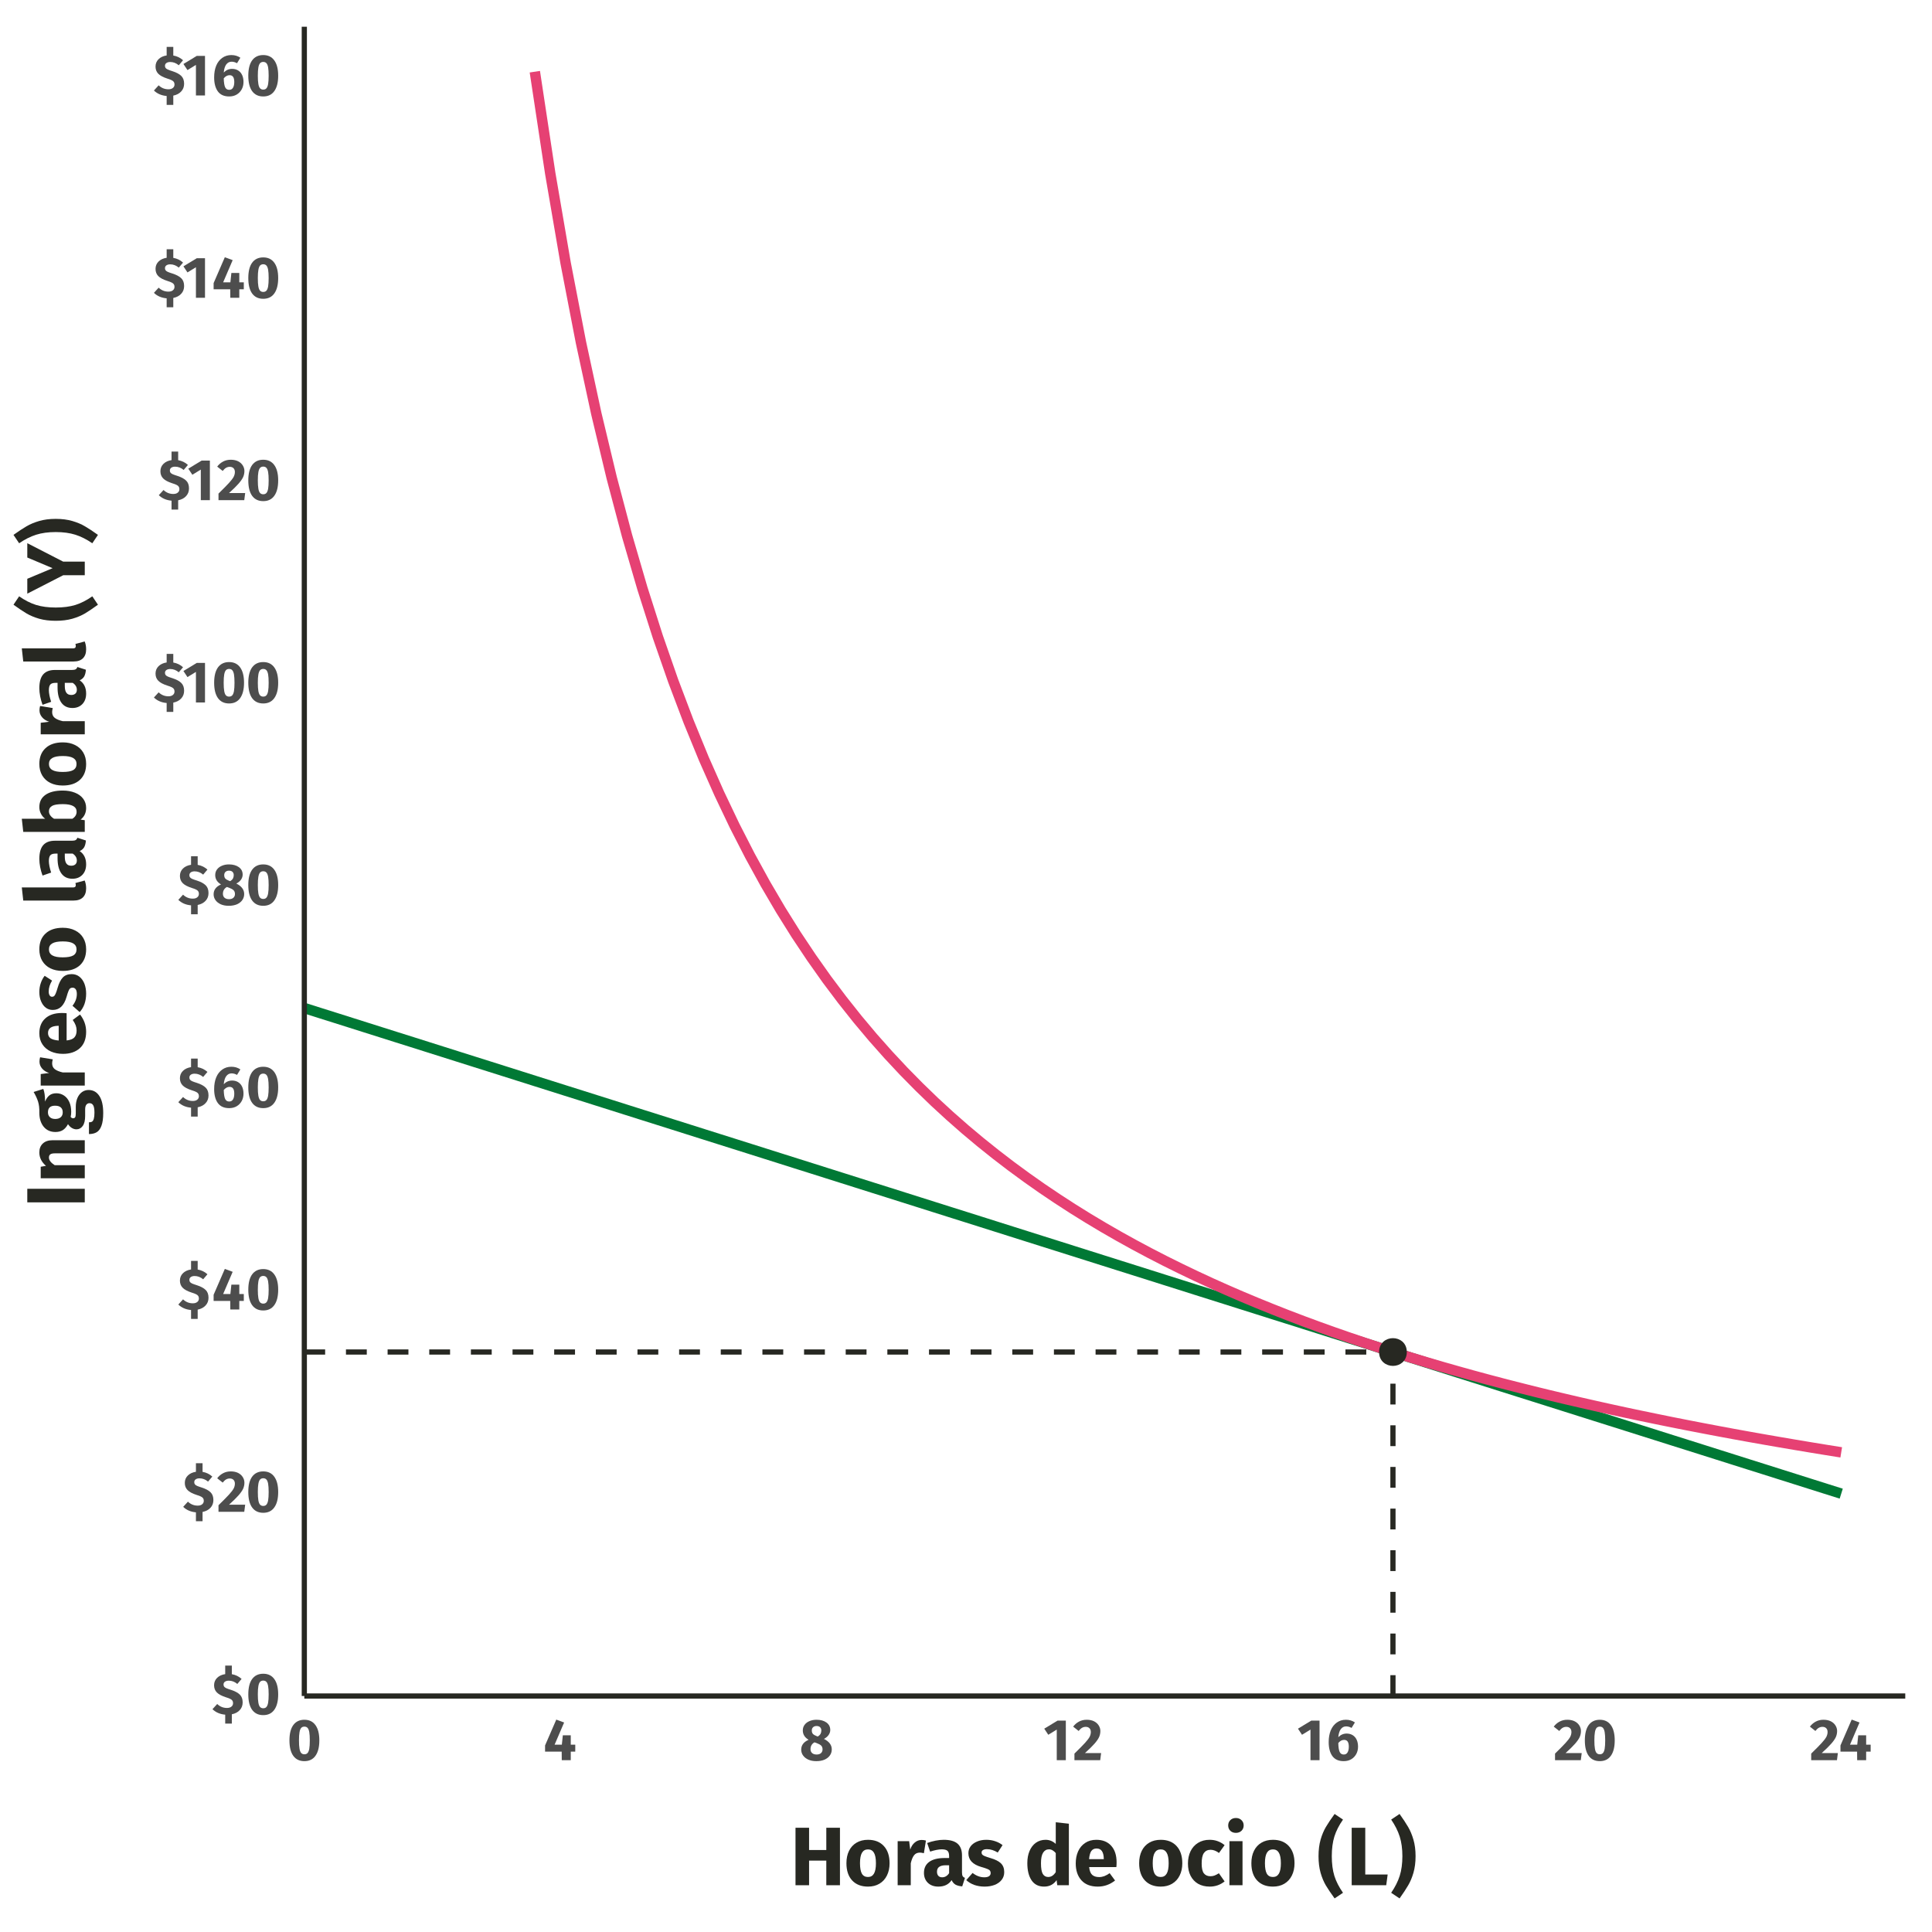 <?xml version="1.0" encoding="UTF-8"?>
<svg xmlns="http://www.w3.org/2000/svg" xmlns:xlink="http://www.w3.org/1999/xlink" width="396" height="396" viewBox="0 0 396 396">
<defs>
<g>
<g id="glyph-0-0">
<path d="M 6.516 4.203 L 1.469 4.203 L 1.469 -12.594 L 6.516 -12.594 Z M 2.141 -11.969 L 2.141 3.578 L 5.875 3.578 L 5.875 -11.969 Z M 3.891 -5.406 C 4.367 -5.406 4.707 -5.273 4.906 -5.016 C 5.113 -4.766 5.219 -4.438 5.219 -4.031 C 5.219 -3.602 5.129 -3.273 4.953 -3.047 C 4.773 -2.816 4.484 -2.672 4.078 -2.609 L 4.078 -2.078 C 4.078 -1.984 4.047 -1.91 3.984 -1.859 C 3.93 -1.805 3.863 -1.781 3.781 -1.781 C 3.695 -1.781 3.625 -1.805 3.562 -1.859 C 3.508 -1.91 3.484 -1.984 3.484 -2.078 L 3.484 -3.078 C 3.898 -3.109 4.188 -3.188 4.344 -3.312 C 4.5 -3.445 4.578 -3.68 4.578 -4.016 C 4.578 -4.273 4.523 -4.477 4.422 -4.625 C 4.316 -4.77 4.125 -4.844 3.844 -4.844 C 3.602 -4.844 3.395 -4.797 3.219 -4.703 C 3.156 -4.68 3.102 -4.672 3.062 -4.672 C 2.969 -4.672 2.895 -4.695 2.844 -4.75 C 2.789 -4.801 2.766 -4.863 2.766 -4.938 C 2.766 -5.094 2.883 -5.207 3.125 -5.281 C 3.363 -5.363 3.617 -5.406 3.891 -5.406 Z M 3.781 -1.438 C 3.895 -1.438 3.992 -1.395 4.078 -1.312 C 4.16 -1.238 4.203 -1.141 4.203 -1.016 C 4.203 -0.891 4.16 -0.785 4.078 -0.703 C 3.992 -0.617 3.895 -0.578 3.781 -0.578 C 3.656 -0.578 3.551 -0.617 3.469 -0.703 C 3.395 -0.785 3.359 -0.891 3.359 -1.016 C 3.359 -1.141 3.395 -1.238 3.469 -1.312 C 3.551 -1.395 3.656 -1.438 3.781 -1.438 Z M 3.781 -1.438 "/>
</g>
<g id="glyph-0-1">
<path d="M 6.297 -2.406 C 6.297 -1.781 6.098 -1.254 5.703 -0.828 C 5.316 -0.398 4.773 -0.113 4.078 0.031 L 4.078 1.938 L 2.719 1.938 L 2.719 0.109 C 1.656 0.016 0.785 -0.359 0.109 -1.016 L 1.078 -2.078 C 1.648 -1.535 2.316 -1.266 3.078 -1.266 C 3.461 -1.266 3.766 -1.352 3.984 -1.531 C 4.211 -1.707 4.328 -1.945 4.328 -2.25 C 4.328 -2.457 4.285 -2.625 4.203 -2.75 C 4.129 -2.883 3.988 -3.004 3.781 -3.109 C 3.57 -3.223 3.27 -3.336 2.875 -3.453 C 2 -3.734 1.375 -4.066 1 -4.453 C 0.625 -4.836 0.438 -5.328 0.438 -5.922 C 0.438 -6.523 0.645 -7.031 1.062 -7.438 C 1.477 -7.844 2.031 -8.098 2.719 -8.203 L 2.719 -9.953 L 4.078 -9.953 L 4.078 -8.188 C 4.859 -8.051 5.523 -7.727 6.078 -7.219 L 5.203 -6.188 C 4.672 -6.633 4.086 -6.859 3.453 -6.859 C 3.117 -6.859 2.852 -6.785 2.656 -6.641 C 2.469 -6.504 2.375 -6.316 2.375 -6.078 C 2.375 -5.898 2.414 -5.754 2.5 -5.641 C 2.582 -5.523 2.734 -5.414 2.953 -5.312 C 3.172 -5.219 3.492 -5.102 3.922 -4.969 C 4.734 -4.707 5.332 -4.383 5.719 -4 C 6.102 -3.625 6.297 -3.094 6.297 -2.406 Z M 6.297 -2.406 "/>
</g>
<g id="glyph-0-2">
<path d="M 3.516 -8.281 C 4.504 -8.281 5.258 -7.914 5.781 -7.188 C 6.312 -6.457 6.578 -5.41 6.578 -4.047 C 6.578 -2.68 6.312 -1.629 5.781 -0.891 C 5.258 -0.16 4.504 0.203 3.516 0.203 C 2.523 0.203 1.766 -0.16 1.234 -0.891 C 0.711 -1.629 0.453 -2.68 0.453 -4.047 C 0.453 -5.41 0.711 -6.457 1.234 -7.188 C 1.766 -7.914 2.523 -8.281 3.516 -8.281 Z M 3.516 -6.875 C 3.242 -6.875 3.023 -6.785 2.859 -6.609 C 2.703 -6.43 2.586 -6.141 2.516 -5.734 C 2.441 -5.328 2.406 -4.766 2.406 -4.047 C 2.406 -3.328 2.441 -2.758 2.516 -2.344 C 2.586 -1.938 2.703 -1.645 2.859 -1.469 C 3.023 -1.289 3.242 -1.203 3.516 -1.203 C 3.785 -1.203 4 -1.285 4.156 -1.453 C 4.32 -1.629 4.441 -1.922 4.516 -2.328 C 4.586 -2.742 4.625 -3.316 4.625 -4.047 C 4.625 -4.773 4.586 -5.344 4.516 -5.75 C 4.441 -6.164 4.32 -6.457 4.156 -6.625 C 4 -6.789 3.785 -6.875 3.516 -6.875 Z M 3.516 -6.875 "/>
</g>
<g id="glyph-0-3">
<path d="M 2.859 -8.281 C 3.441 -8.281 3.941 -8.176 4.359 -7.969 C 4.773 -7.758 5.094 -7.477 5.312 -7.125 C 5.539 -6.77 5.656 -6.383 5.656 -5.969 C 5.656 -5.531 5.566 -5.113 5.391 -4.719 C 5.211 -4.332 4.898 -3.883 4.453 -3.375 C 4.004 -2.863 3.352 -2.223 2.5 -1.453 L 5.812 -1.453 L 5.625 0 L 0.344 0 L 0.344 -1.344 C 1.332 -2.312 2.051 -3.039 2.5 -3.531 C 2.945 -4.02 3.258 -4.426 3.438 -4.75 C 3.613 -5.082 3.703 -5.422 3.703 -5.766 C 3.703 -6.098 3.609 -6.359 3.422 -6.547 C 3.234 -6.734 2.977 -6.828 2.656 -6.828 C 2.375 -6.828 2.117 -6.758 1.891 -6.625 C 1.672 -6.5 1.441 -6.285 1.203 -5.984 L 0.078 -6.875 C 0.41 -7.312 0.812 -7.656 1.281 -7.906 C 1.75 -8.156 2.273 -8.281 2.859 -8.281 Z M 2.859 -8.281 "/>
</g>
<g id="glyph-0-4">
<path d="M 6.531 -1.75 L 5.609 -1.75 L 5.609 0 L 3.766 0 L 3.75 -1.75 L 0.344 -1.75 L 0.344 -3.016 L 2.641 -8.312 L 4.25 -7.719 L 2.297 -3.172 L 3.781 -3.172 L 3.984 -5.094 L 5.609 -5.094 L 5.609 -3.172 L 6.531 -3.172 Z M 6.531 -1.75 "/>
</g>
<g id="glyph-0-5">
<path d="M 4.141 -5.453 C 4.586 -5.453 4.988 -5.348 5.344 -5.141 C 5.695 -4.93 5.973 -4.625 6.172 -4.219 C 6.367 -3.812 6.469 -3.328 6.469 -2.766 C 6.469 -2.211 6.348 -1.711 6.109 -1.266 C 5.867 -0.816 5.523 -0.457 5.078 -0.188 C 4.641 0.07 4.125 0.203 3.531 0.203 C 2.488 0.203 1.711 -0.145 1.203 -0.844 C 0.703 -1.539 0.453 -2.492 0.453 -3.703 C 0.453 -4.617 0.594 -5.422 0.875 -6.109 C 1.164 -6.797 1.578 -7.328 2.109 -7.703 C 2.641 -8.086 3.266 -8.281 3.984 -8.281 C 4.68 -8.281 5.297 -8.098 5.828 -7.734 L 5.141 -6.609 C 4.773 -6.816 4.406 -6.922 4.031 -6.922 C 3.57 -6.922 3.203 -6.727 2.922 -6.344 C 2.648 -5.957 2.484 -5.41 2.422 -4.703 C 2.898 -5.203 3.473 -5.453 4.141 -5.453 Z M 3.547 -1.156 C 3.891 -1.156 4.145 -1.297 4.312 -1.578 C 4.488 -1.859 4.578 -2.25 4.578 -2.75 C 4.578 -3.25 4.492 -3.609 4.328 -3.828 C 4.172 -4.047 3.93 -4.156 3.609 -4.156 C 3.18 -4.156 2.785 -3.941 2.422 -3.516 C 2.441 -2.66 2.535 -2.051 2.703 -1.688 C 2.867 -1.332 3.148 -1.156 3.547 -1.156 Z M 3.547 -1.156 "/>
</g>
<g id="glyph-0-6">
<path d="M 5 -4.359 C 5.539 -4.086 5.941 -3.773 6.203 -3.422 C 6.473 -3.066 6.609 -2.66 6.609 -2.203 C 6.609 -1.754 6.484 -1.348 6.234 -0.984 C 5.984 -0.617 5.617 -0.328 5.141 -0.109 C 4.66 0.098 4.094 0.203 3.438 0.203 C 2.812 0.203 2.266 0.098 1.797 -0.109 C 1.328 -0.328 0.969 -0.613 0.719 -0.969 C 0.469 -1.32 0.344 -1.719 0.344 -2.156 C 0.344 -3.062 0.848 -3.734 1.859 -4.172 C 1.066 -4.648 0.672 -5.289 0.672 -6.094 C 0.672 -6.531 0.789 -6.91 1.031 -7.234 C 1.27 -7.566 1.602 -7.82 2.031 -8 C 2.457 -8.188 2.941 -8.281 3.484 -8.281 C 4.316 -8.281 4.992 -8.094 5.516 -7.719 C 6.035 -7.344 6.297 -6.832 6.297 -6.188 C 6.297 -5.832 6.188 -5.492 5.969 -5.172 C 5.758 -4.859 5.438 -4.586 5 -4.359 Z M 3.5 -7 C 3.195 -7 2.957 -6.914 2.781 -6.75 C 2.602 -6.594 2.516 -6.367 2.516 -6.078 C 2.516 -5.797 2.586 -5.566 2.734 -5.391 C 2.891 -5.223 3.141 -5.07 3.484 -4.938 L 3.75 -4.844 C 4.02 -5.02 4.207 -5.207 4.312 -5.406 C 4.414 -5.602 4.469 -5.832 4.469 -6.094 C 4.469 -6.363 4.383 -6.582 4.219 -6.75 C 4.051 -6.914 3.812 -7 3.5 -7 Z M 3.5 -1.156 C 3.883 -1.156 4.18 -1.25 4.391 -1.438 C 4.609 -1.633 4.719 -1.891 4.719 -2.203 C 4.719 -2.535 4.625 -2.797 4.438 -2.984 C 4.25 -3.172 3.926 -3.348 3.469 -3.516 L 3.062 -3.656 C 2.52 -3.344 2.25 -2.875 2.25 -2.25 C 2.25 -1.914 2.359 -1.648 2.578 -1.453 C 2.805 -1.254 3.113 -1.156 3.5 -1.156 Z M 3.5 -1.156 "/>
</g>
<g id="glyph-0-7">
<path d="M 4.578 0 L 2.719 0 L 2.719 -6.266 L 0.984 -5.203 L 0.156 -6.453 L 2.891 -8.109 L 4.578 -8.109 Z M 4.578 0 "/>
</g>
<g id="glyph-1-0">
<path d="M 9.234 5.953 L 2.094 5.953 L 2.094 -17.844 L 9.234 -17.844 Z M 3.031 -16.969 L 3.031 5.062 L 8.312 5.062 L 8.312 -16.969 Z M 5.516 -7.672 C 6.191 -7.672 6.672 -7.488 6.953 -7.125 C 7.242 -6.758 7.391 -6.289 7.391 -5.719 C 7.391 -5.113 7.258 -4.645 7 -4.312 C 6.75 -3.988 6.344 -3.785 5.781 -3.703 L 5.781 -2.938 C 5.781 -2.812 5.738 -2.711 5.656 -2.641 C 5.57 -2.566 5.473 -2.531 5.359 -2.531 C 5.242 -2.531 5.145 -2.566 5.062 -2.641 C 4.977 -2.711 4.938 -2.812 4.938 -2.938 L 4.938 -4.375 C 5.531 -4.406 5.938 -4.516 6.156 -4.703 C 6.375 -4.891 6.484 -5.211 6.484 -5.672 C 6.484 -6.047 6.406 -6.332 6.25 -6.531 C 6.102 -6.738 5.832 -6.844 5.438 -6.844 C 5.113 -6.844 4.82 -6.781 4.562 -6.656 C 4.469 -6.625 4.391 -6.609 4.328 -6.609 C 4.203 -6.609 4.102 -6.645 4.031 -6.719 C 3.957 -6.789 3.922 -6.883 3.922 -7 C 3.922 -7.219 4.086 -7.383 4.422 -7.5 C 4.766 -7.613 5.129 -7.672 5.516 -7.672 Z M 5.359 -2.047 C 5.523 -2.047 5.664 -1.988 5.781 -1.875 C 5.895 -1.758 5.953 -1.613 5.953 -1.438 C 5.953 -1.258 5.895 -1.109 5.781 -0.984 C 5.664 -0.867 5.523 -0.812 5.359 -0.812 C 5.18 -0.812 5.035 -0.867 4.922 -0.984 C 4.816 -1.109 4.766 -1.258 4.766 -1.438 C 4.766 -1.613 4.816 -1.758 4.922 -1.875 C 5.035 -1.988 5.18 -2.047 5.359 -2.047 Z M 5.359 -2.047 "/>
</g>
<g id="glyph-1-1">
<path d="M 7.422 -5.047 L 3.891 -5.047 L 3.891 0 L 1.109 0 L 1.109 -11.781 L 3.891 -11.781 L 3.891 -7.219 L 7.422 -7.219 L 7.422 -11.781 L 10.219 -11.781 L 10.219 0 L 7.422 0 Z M 7.422 -5.047 "/>
</g>
<g id="glyph-1-2">
<path d="M 4.969 -9.312 C 6.344 -9.312 7.422 -8.891 8.203 -8.047 C 8.992 -7.203 9.391 -6.02 9.391 -4.5 C 9.391 -3.539 9.207 -2.703 8.844 -1.984 C 8.488 -1.266 7.977 -0.707 7.312 -0.312 C 6.656 0.082 5.875 0.281 4.969 0.281 C 3.594 0.281 2.508 -0.141 1.719 -0.984 C 0.938 -1.828 0.547 -3.004 0.547 -4.516 C 0.547 -5.484 0.723 -6.328 1.078 -7.047 C 1.43 -7.766 1.941 -8.32 2.609 -8.719 C 3.273 -9.113 4.062 -9.312 4.969 -9.312 Z M 4.969 -7.344 C 4.414 -7.344 4.004 -7.113 3.734 -6.656 C 3.461 -6.195 3.328 -5.484 3.328 -4.516 C 3.328 -3.535 3.457 -2.816 3.719 -2.359 C 3.988 -1.91 4.406 -1.688 4.969 -1.688 C 5.508 -1.688 5.914 -1.914 6.188 -2.375 C 6.457 -2.832 6.594 -3.539 6.594 -4.5 C 6.594 -5.488 6.457 -6.207 6.188 -6.656 C 5.926 -7.113 5.52 -7.344 4.969 -7.344 Z M 4.969 -7.344 "/>
</g>
<g id="glyph-1-3">
<path d="M 5.953 -9.281 C 6.273 -9.281 6.57 -9.238 6.844 -9.156 L 6.422 -6.562 C 6.086 -6.645 5.816 -6.688 5.609 -6.688 C 5.086 -6.688 4.688 -6.504 4.406 -6.141 C 4.125 -5.773 3.898 -5.227 3.734 -4.5 L 3.734 0 L 1.047 0 L 1.047 -9.031 L 3.406 -9.031 L 3.625 -7.297 C 3.82 -7.922 4.129 -8.406 4.547 -8.75 C 4.961 -9.102 5.43 -9.281 5.953 -9.281 Z M 5.953 -9.281 "/>
</g>
<g id="glyph-1-4">
<path d="M 8.234 -2.625 C 8.234 -2.281 8.281 -2.023 8.375 -1.859 C 8.469 -1.703 8.625 -1.586 8.844 -1.516 L 8.281 0.234 C 7.727 0.191 7.273 0.078 6.922 -0.109 C 6.578 -0.305 6.305 -0.617 6.109 -1.047 C 5.516 -0.16 4.609 0.281 3.391 0.281 C 2.492 0.281 1.773 0.02 1.234 -0.5 C 0.703 -1.02 0.438 -1.695 0.438 -2.531 C 0.438 -3.52 0.801 -4.273 1.531 -4.797 C 2.258 -5.316 3.305 -5.578 4.672 -5.578 L 5.594 -5.578 L 5.594 -5.969 C 5.594 -6.5 5.477 -6.863 5.25 -7.062 C 5.02 -7.258 4.625 -7.359 4.062 -7.359 C 3.77 -7.359 3.41 -7.316 2.984 -7.234 C 2.566 -7.148 2.141 -7.035 1.703 -6.891 L 1.094 -8.656 C 1.656 -8.863 2.234 -9.023 2.828 -9.141 C 3.422 -9.254 3.973 -9.312 4.484 -9.312 C 5.773 -9.312 6.723 -9.047 7.328 -8.516 C 7.93 -7.984 8.234 -7.188 8.234 -6.125 Z M 4.172 -1.625 C 4.461 -1.625 4.727 -1.695 4.969 -1.844 C 5.219 -2 5.426 -2.211 5.594 -2.484 L 5.594 -4.094 L 4.938 -4.094 C 4.32 -4.094 3.863 -3.984 3.562 -3.766 C 3.258 -3.555 3.109 -3.223 3.109 -2.766 C 3.109 -2.41 3.203 -2.129 3.391 -1.922 C 3.578 -1.723 3.836 -1.625 4.172 -1.625 Z M 4.172 -1.625 "/>
</g>
<g id="glyph-1-5">
<path d="M 4.234 -9.312 C 4.879 -9.312 5.484 -9.211 6.047 -9.016 C 6.617 -8.828 7.117 -8.562 7.547 -8.219 L 6.562 -6.703 C 5.82 -7.16 5.078 -7.391 4.328 -7.391 C 3.984 -7.391 3.719 -7.328 3.531 -7.203 C 3.344 -7.086 3.25 -6.926 3.25 -6.719 C 3.25 -6.539 3.289 -6.398 3.375 -6.297 C 3.457 -6.191 3.629 -6.082 3.891 -5.969 C 4.148 -5.852 4.551 -5.719 5.094 -5.562 C 6.039 -5.289 6.742 -4.938 7.203 -4.5 C 7.66 -4.062 7.891 -3.457 7.891 -2.688 C 7.891 -2.07 7.711 -1.539 7.359 -1.094 C 7.004 -0.645 6.52 -0.301 5.906 -0.062 C 5.301 0.164 4.625 0.281 3.875 0.281 C 3.113 0.281 2.406 0.164 1.75 -0.062 C 1.102 -0.301 0.555 -0.629 0.109 -1.047 L 1.406 -2.516 C 2.164 -1.922 2.969 -1.625 3.812 -1.625 C 4.219 -1.625 4.535 -1.695 4.766 -1.844 C 4.992 -2 5.109 -2.211 5.109 -2.484 C 5.109 -2.703 5.062 -2.867 4.969 -2.984 C 4.883 -3.109 4.711 -3.223 4.453 -3.328 C 4.191 -3.441 3.781 -3.578 3.219 -3.734 C 2.32 -3.992 1.648 -4.359 1.203 -4.828 C 0.766 -5.297 0.547 -5.875 0.547 -6.562 C 0.547 -7.082 0.691 -7.547 0.984 -7.953 C 1.285 -8.367 1.719 -8.695 2.281 -8.938 C 2.844 -9.188 3.492 -9.312 4.234 -9.312 Z M 4.234 -9.312 "/>
</g>
<g id="glyph-1-6">
</g>
<g id="glyph-1-7">
<path d="M 9.141 -12.609 L 9.141 0 L 6.766 0 L 6.625 -1.047 C 6.352 -0.641 6.004 -0.316 5.578 -0.078 C 5.148 0.16 4.645 0.281 4.062 0.281 C 2.938 0.281 2.082 -0.145 1.5 -1 C 0.914 -1.863 0.625 -3.039 0.625 -4.531 C 0.625 -5.469 0.773 -6.297 1.078 -7.016 C 1.379 -7.734 1.812 -8.297 2.375 -8.703 C 2.945 -9.109 3.613 -9.312 4.375 -9.312 C 4.77 -9.312 5.145 -9.238 5.5 -9.094 C 5.852 -8.945 6.172 -8.738 6.453 -8.469 L 6.453 -12.906 Z M 4.906 -1.688 C 5.508 -1.688 6.023 -2.02 6.453 -2.688 L 6.453 -6.594 C 6.242 -6.844 6.023 -7.031 5.797 -7.156 C 5.578 -7.289 5.332 -7.359 5.062 -7.359 C 4.551 -7.359 4.148 -7.129 3.859 -6.672 C 3.566 -6.211 3.422 -5.492 3.422 -4.516 C 3.422 -3.461 3.547 -2.727 3.797 -2.312 C 4.055 -1.895 4.426 -1.688 4.906 -1.688 Z M 4.906 -1.688 "/>
</g>
<g id="glyph-1-8">
<path d="M 8.922 -4.688 C 8.922 -4.312 8.906 -3.988 8.875 -3.719 L 3.297 -3.719 C 3.379 -2.957 3.586 -2.426 3.922 -2.125 C 4.266 -1.82 4.738 -1.672 5.344 -1.672 C 5.695 -1.672 6.047 -1.734 6.391 -1.859 C 6.734 -1.992 7.102 -2.195 7.5 -2.469 L 8.609 -0.969 C 7.547 -0.133 6.367 0.281 5.078 0.281 C 3.617 0.281 2.5 -0.145 1.719 -1 C 0.938 -1.863 0.547 -3.02 0.547 -4.469 C 0.547 -5.383 0.707 -6.207 1.031 -6.938 C 1.363 -7.676 1.848 -8.254 2.484 -8.672 C 3.117 -9.098 3.879 -9.312 4.766 -9.312 C 6.066 -9.312 7.082 -8.906 7.812 -8.094 C 8.551 -7.281 8.922 -6.145 8.922 -4.688 Z M 6.297 -5.453 C 6.266 -6.836 5.773 -7.531 4.828 -7.531 C 4.359 -7.531 4 -7.363 3.75 -7.031 C 3.508 -6.695 3.352 -6.133 3.281 -5.344 L 6.297 -5.344 Z M 6.297 -5.453 "/>
</g>
<g id="glyph-1-9">
<path d="M 4.969 -9.312 C 5.594 -9.312 6.148 -9.219 6.641 -9.031 C 7.141 -8.852 7.613 -8.582 8.062 -8.219 L 6.906 -6.609 C 6.332 -7.047 5.758 -7.266 5.188 -7.266 C 4.582 -7.266 4.125 -7.039 3.812 -6.594 C 3.508 -6.156 3.359 -5.441 3.359 -4.453 C 3.359 -3.504 3.508 -2.832 3.812 -2.438 C 4.125 -2.039 4.57 -1.844 5.156 -1.844 C 5.457 -1.844 5.734 -1.891 5.984 -1.984 C 6.234 -2.078 6.535 -2.234 6.891 -2.453 L 8.062 -0.781 C 7.164 -0.07 6.148 0.281 5.016 0.281 C 4.098 0.281 3.301 0.086 2.625 -0.297 C 1.957 -0.691 1.441 -1.242 1.078 -1.953 C 0.723 -2.66 0.547 -3.488 0.547 -4.438 C 0.547 -5.383 0.723 -6.227 1.078 -6.969 C 1.441 -7.707 1.957 -8.281 2.625 -8.688 C 3.301 -9.102 4.082 -9.312 4.969 -9.312 Z M 4.969 -9.312 "/>
</g>
<g id="glyph-1-10">
<path d="M 3.734 0 L 1.047 0 L 1.047 -9.031 L 3.734 -9.031 Z M 2.375 -13.781 C 2.844 -13.781 3.223 -13.633 3.516 -13.344 C 3.816 -13.062 3.969 -12.695 3.969 -12.25 C 3.969 -11.812 3.816 -11.445 3.516 -11.156 C 3.223 -10.875 2.844 -10.734 2.375 -10.734 C 1.906 -10.734 1.523 -10.875 1.234 -11.156 C 0.941 -11.445 0.797 -11.812 0.797 -12.25 C 0.797 -12.695 0.941 -13.062 1.234 -13.344 C 1.523 -13.633 1.906 -13.781 2.375 -13.781 Z M 2.375 -13.781 "/>
</g>
<g id="glyph-1-11">
<path d="M 5.328 -13.453 C 4.516 -12.297 3.926 -11.141 3.562 -9.984 C 3.207 -8.836 3.031 -7.492 3.031 -5.953 C 3.031 -4.41 3.207 -3.062 3.562 -1.906 C 3.926 -0.758 4.516 0.391 5.328 1.547 L 3.609 2.703 C 2.867 1.68 2.273 0.801 1.828 0.062 C 1.391 -0.676 1.023 -1.547 0.734 -2.547 C 0.453 -3.547 0.312 -4.68 0.312 -5.953 C 0.312 -7.223 0.453 -8.352 0.734 -9.344 C 1.023 -10.344 1.391 -11.211 1.828 -11.953 C 2.273 -12.703 2.867 -13.586 3.609 -14.609 Z M 5.328 -13.453 "/>
</g>
<g id="glyph-1-12">
<path d="M 3.891 -2.203 L 8.484 -2.203 L 8.188 0 L 1.109 0 L 1.109 -11.781 L 3.891 -11.781 Z M 3.891 -2.203 "/>
</g>
<g id="glyph-1-13">
<path d="M 1.922 -14.609 C 2.66 -13.578 3.242 -12.691 3.672 -11.953 C 4.109 -11.211 4.473 -10.344 4.766 -9.344 C 5.055 -8.352 5.203 -7.223 5.203 -5.953 C 5.203 -4.68 5.055 -3.547 4.766 -2.547 C 4.473 -1.547 4.109 -0.68 3.672 0.047 C 3.242 0.785 2.66 1.672 1.922 2.703 L 0.203 1.547 C 1.004 0.379 1.586 -0.773 1.953 -1.922 C 2.316 -3.078 2.5 -4.422 2.5 -5.953 C 2.5 -7.484 2.316 -8.82 1.953 -9.969 C 1.586 -11.125 1.004 -12.285 0.203 -13.453 Z M 1.922 -14.609 "/>
</g>
<g id="glyph-2-0">
<path d="M 5.953 -9.234 L 5.953 -2.094 L -17.844 -2.094 L -17.844 -9.234 Z M -16.969 -3.031 L 5.062 -3.031 L 5.062 -8.312 L -16.969 -8.312 Z M -7.672 -5.516 C -7.672 -6.191 -7.488 -6.672 -7.125 -6.953 C -6.758 -7.242 -6.289 -7.391 -5.719 -7.391 C -5.113 -7.391 -4.645 -7.258 -4.312 -7 C -3.988 -6.75 -3.785 -6.344 -3.703 -5.781 L -2.938 -5.781 C -2.812 -5.781 -2.711 -5.738 -2.641 -5.656 C -2.566 -5.57 -2.531 -5.473 -2.531 -5.359 C -2.531 -5.242 -2.566 -5.145 -2.641 -5.062 C -2.711 -4.977 -2.812 -4.938 -2.938 -4.938 L -4.375 -4.938 C -4.406 -5.531 -4.516 -5.938 -4.703 -6.156 C -4.891 -6.375 -5.211 -6.484 -5.672 -6.484 C -6.047 -6.484 -6.332 -6.406 -6.531 -6.25 C -6.738 -6.102 -6.844 -5.832 -6.844 -5.438 C -6.844 -5.113 -6.781 -4.82 -6.656 -4.562 C -6.625 -4.469 -6.609 -4.391 -6.609 -4.328 C -6.609 -4.203 -6.645 -4.102 -6.719 -4.031 C -6.789 -3.957 -6.883 -3.922 -7 -3.922 C -7.219 -3.922 -7.383 -4.086 -7.5 -4.422 C -7.613 -4.766 -7.672 -5.129 -7.672 -5.516 Z M -2.047 -5.359 C -2.047 -5.523 -1.988 -5.664 -1.875 -5.781 C -1.758 -5.895 -1.613 -5.953 -1.438 -5.953 C -1.258 -5.953 -1.109 -5.895 -0.984 -5.781 C -0.867 -5.664 -0.812 -5.523 -0.812 -5.359 C -0.812 -5.18 -0.867 -5.035 -0.984 -4.922 C -1.109 -4.816 -1.258 -4.766 -1.438 -4.766 C -1.613 -4.766 -1.758 -4.816 -1.875 -4.922 C -1.988 -5.035 -2.047 -5.18 -2.047 -5.359 Z M -2.047 -5.359 "/>
</g>
<g id="glyph-2-1">
<path d="M 0 -3.891 L 0 -1.109 L -11.781 -1.109 L -11.781 -3.891 Z M 0 -3.891 "/>
</g>
<g id="glyph-2-2">
<path d="M -9.312 -6.344 C -9.312 -7.125 -9.07 -7.734 -8.594 -8.172 C -8.125 -8.617 -7.457 -8.844 -6.594 -8.844 L 0 -8.844 L 0 -6.156 L -6.141 -6.156 C -6.586 -6.156 -6.898 -6.082 -7.078 -5.938 C -7.254 -5.801 -7.344 -5.586 -7.344 -5.297 C -7.344 -4.754 -6.953 -4.234 -6.172 -3.734 L 0 -3.734 L 0 -1.047 L -9.031 -1.047 L -9.031 -3.406 L -7.953 -3.594 C -8.41 -3.988 -8.75 -4.41 -8.969 -4.859 C -9.195 -5.305 -9.312 -5.801 -9.312 -6.344 Z M -9.312 -6.344 "/>
</g>
<g id="glyph-2-3">
<path d="M -8.5 -9.359 C -8.258 -8.773 -8.141 -7.91 -8.141 -6.766 C -7.891 -7.359 -7.582 -7.789 -7.219 -8.062 C -6.863 -8.332 -6.395 -8.469 -5.812 -8.469 C -5.238 -8.469 -4.719 -8.312 -4.25 -8 C -3.789 -7.695 -3.43 -7.258 -3.172 -6.688 C -2.91 -6.113 -2.781 -5.441 -2.781 -4.672 C -2.781 -4.305 -2.816 -3.961 -2.891 -3.641 C -2.848 -3.547 -2.773 -3.473 -2.672 -3.422 C -2.578 -3.367 -2.477 -3.344 -2.375 -3.344 C -2.207 -3.344 -2.078 -3.406 -1.984 -3.531 C -1.891 -3.664 -1.844 -3.93 -1.844 -4.328 L -1.844 -5.688 C -1.844 -6.383 -1.727 -6.992 -1.5 -7.516 C -1.27 -8.035 -0.957 -8.438 -0.562 -8.719 C -0.164 -9 0.281 -9.141 0.781 -9.141 C 1.719 -9.141 2.453 -8.734 2.984 -7.922 C 3.516 -7.117 3.781 -5.953 3.781 -4.422 C 3.781 -3.316 3.66 -2.445 3.422 -1.812 C 3.191 -1.176 2.863 -0.734 2.438 -0.484 C 2.02 -0.234 1.492 -0.109 0.859 -0.109 L 0.859 -2.516 C 1.141 -2.516 1.359 -2.566 1.516 -2.672 C 1.672 -2.785 1.785 -2.984 1.859 -3.266 C 1.941 -3.547 1.984 -3.953 1.984 -4.484 C 1.984 -5.223 1.895 -5.734 1.719 -6.016 C 1.551 -6.297 1.301 -6.438 0.969 -6.438 C 0.695 -6.438 0.477 -6.328 0.312 -6.109 C 0.156 -5.898 0.078 -5.582 0.078 -5.156 L 0.078 -3.844 C 0.078 -2.914 -0.086 -2.223 -0.422 -1.766 C -0.754 -1.305 -1.18 -1.078 -1.703 -1.078 C -2.023 -1.078 -2.344 -1.172 -2.656 -1.359 C -2.969 -1.555 -3.227 -1.816 -3.438 -2.141 C -3.738 -1.578 -4.098 -1.164 -4.516 -0.906 C -4.93 -0.656 -5.43 -0.531 -6.016 -0.531 C -7.023 -0.531 -7.828 -0.891 -8.422 -1.609 C -9.016 -2.336 -9.312 -3.297 -9.312 -4.484 C -9.289 -5.391 -9.379 -6.156 -9.578 -6.781 C -9.785 -7.414 -10.086 -8.066 -10.484 -8.734 Z M -7.547 -4.562 C -7.547 -4.133 -7.41 -3.801 -7.141 -3.562 C -6.879 -3.32 -6.516 -3.203 -6.047 -3.203 C -5.566 -3.203 -5.191 -3.32 -4.922 -3.562 C -4.648 -3.801 -4.516 -4.133 -4.516 -4.562 C -4.516 -5 -4.645 -5.332 -4.906 -5.562 C -5.164 -5.801 -5.562 -5.922 -6.094 -5.922 C -7.062 -5.922 -7.547 -5.469 -7.547 -4.562 Z M -7.547 -4.562 "/>
</g>
<g id="glyph-2-4">
<path d="M -9.281 -5.953 C -9.281 -6.273 -9.238 -6.57 -9.156 -6.844 L -6.562 -6.422 C -6.645 -6.086 -6.688 -5.816 -6.688 -5.609 C -6.688 -5.086 -6.504 -4.688 -6.141 -4.406 C -5.773 -4.125 -5.227 -3.898 -4.5 -3.734 L 0 -3.734 L 0 -1.047 L -9.031 -1.047 L -9.031 -3.406 L -7.297 -3.625 C -7.922 -3.82 -8.406 -4.129 -8.75 -4.547 C -9.102 -4.961 -9.281 -5.43 -9.281 -5.953 Z M -9.281 -5.953 "/>
</g>
<g id="glyph-2-5">
<path d="M -4.688 -8.922 C -4.312 -8.922 -3.988 -8.906 -3.719 -8.875 L -3.719 -3.297 C -2.957 -3.379 -2.426 -3.586 -2.125 -3.922 C -1.82 -4.266 -1.672 -4.738 -1.672 -5.344 C -1.672 -5.695 -1.734 -6.047 -1.859 -6.391 C -1.992 -6.734 -2.195 -7.102 -2.469 -7.5 L -0.969 -8.609 C -0.133 -7.547 0.281 -6.367 0.281 -5.078 C 0.281 -3.617 -0.145 -2.5 -1 -1.719 C -1.863 -0.938 -3.02 -0.547 -4.469 -0.547 C -5.383 -0.547 -6.207 -0.707 -6.938 -1.031 C -7.676 -1.363 -8.254 -1.848 -8.672 -2.484 C -9.098 -3.117 -9.312 -3.879 -9.312 -4.766 C -9.312 -6.066 -8.906 -7.082 -8.094 -7.812 C -7.281 -8.551 -6.145 -8.922 -4.688 -8.922 Z M -5.453 -6.297 C -6.836 -6.266 -7.531 -5.773 -7.531 -4.828 C -7.531 -4.359 -7.363 -4 -7.031 -3.75 C -6.695 -3.508 -6.133 -3.352 -5.344 -3.281 L -5.344 -6.297 Z M -5.453 -6.297 "/>
</g>
<g id="glyph-2-6">
<path d="M -9.312 -4.234 C -9.312 -4.879 -9.211 -5.484 -9.016 -6.047 C -8.828 -6.617 -8.562 -7.117 -8.219 -7.547 L -6.703 -6.562 C -7.16 -5.82 -7.391 -5.078 -7.391 -4.328 C -7.391 -3.984 -7.328 -3.719 -7.203 -3.531 C -7.086 -3.344 -6.926 -3.25 -6.719 -3.25 C -6.539 -3.25 -6.398 -3.289 -6.297 -3.375 C -6.191 -3.457 -6.082 -3.629 -5.969 -3.891 C -5.852 -4.148 -5.719 -4.551 -5.562 -5.094 C -5.289 -6.039 -4.938 -6.742 -4.5 -7.203 C -4.062 -7.66 -3.457 -7.891 -2.688 -7.891 C -2.07 -7.891 -1.539 -7.711 -1.094 -7.359 C -0.645 -7.004 -0.301 -6.52 -0.062 -5.906 C 0.164 -5.301 0.281 -4.625 0.281 -3.875 C 0.281 -3.113 0.164 -2.406 -0.062 -1.75 C -0.301 -1.102 -0.629 -0.555 -1.047 -0.109 L -2.516 -1.406 C -1.922 -2.164 -1.625 -2.969 -1.625 -3.812 C -1.625 -4.219 -1.695 -4.535 -1.844 -4.766 C -2 -4.992 -2.211 -5.109 -2.484 -5.109 C -2.703 -5.109 -2.867 -5.062 -2.984 -4.969 C -3.109 -4.883 -3.223 -4.711 -3.328 -4.453 C -3.441 -4.191 -3.578 -3.781 -3.734 -3.219 C -3.992 -2.32 -4.359 -1.648 -4.828 -1.203 C -5.297 -0.766 -5.875 -0.547 -6.562 -0.547 C -7.082 -0.547 -7.547 -0.691 -7.953 -0.984 C -8.367 -1.285 -8.695 -1.719 -8.938 -2.281 C -9.188 -2.844 -9.312 -3.492 -9.312 -4.234 Z M -9.312 -4.234 "/>
</g>
<g id="glyph-2-7">
<path d="M -9.312 -4.969 C -9.312 -6.344 -8.891 -7.422 -8.047 -8.203 C -7.203 -8.992 -6.02 -9.391 -4.5 -9.391 C -3.539 -9.391 -2.703 -9.207 -1.984 -8.844 C -1.266 -8.488 -0.707 -7.977 -0.312 -7.312 C 0.082 -6.656 0.281 -5.875 0.281 -4.969 C 0.281 -3.594 -0.141 -2.508 -0.984 -1.719 C -1.828 -0.938 -3.004 -0.547 -4.516 -0.547 C -5.484 -0.547 -6.328 -0.723 -7.047 -1.078 C -7.766 -1.43 -8.32 -1.941 -8.719 -2.609 C -9.113 -3.273 -9.312 -4.062 -9.312 -4.969 Z M -7.344 -4.969 C -7.344 -4.414 -7.113 -4.004 -6.656 -3.734 C -6.195 -3.461 -5.484 -3.328 -4.516 -3.328 C -3.535 -3.328 -2.816 -3.457 -2.359 -3.719 C -1.91 -3.988 -1.688 -4.406 -1.688 -4.969 C -1.688 -5.508 -1.914 -5.914 -2.375 -6.188 C -2.832 -6.457 -3.539 -6.594 -4.5 -6.594 C -5.488 -6.594 -6.207 -6.457 -6.656 -6.188 C -7.113 -5.926 -7.344 -5.52 -7.344 -4.969 Z M -7.344 -4.969 "/>
</g>
<g id="glyph-2-8">
</g>
<g id="glyph-2-9">
<path d="M 0.281 -3.453 C 0.281 -2.672 0.062 -2.062 -0.375 -1.625 C -0.82 -1.188 -1.461 -0.969 -2.297 -0.969 L -12.609 -0.969 L -12.906 -3.656 L -2.391 -3.656 C -2.023 -3.656 -1.844 -3.805 -1.844 -4.109 C -1.844 -4.273 -1.867 -4.426 -1.922 -4.562 L -0.016 -5.078 C 0.18 -4.598 0.281 -4.055 0.281 -3.453 Z M 0.281 -3.453 "/>
</g>
<g id="glyph-2-10">
<path d="M -2.625 -8.234 C -2.281 -8.234 -2.023 -8.281 -1.859 -8.375 C -1.703 -8.469 -1.586 -8.625 -1.516 -8.844 L 0.234 -8.281 C 0.191 -7.727 0.078 -7.273 -0.109 -6.922 C -0.305 -6.578 -0.617 -6.305 -1.047 -6.109 C -0.16 -5.516 0.281 -4.609 0.281 -3.391 C 0.281 -2.492 0.02 -1.773 -0.5 -1.234 C -1.02 -0.703 -1.695 -0.438 -2.531 -0.438 C -3.52 -0.438 -4.273 -0.801 -4.797 -1.531 C -5.316 -2.258 -5.578 -3.305 -5.578 -4.672 L -5.578 -5.594 L -5.969 -5.594 C -6.5 -5.594 -6.863 -5.477 -7.062 -5.25 C -7.258 -5.02 -7.359 -4.625 -7.359 -4.062 C -7.359 -3.77 -7.316 -3.41 -7.234 -2.984 C -7.148 -2.566 -7.035 -2.141 -6.891 -1.703 L -8.656 -1.094 C -8.863 -1.656 -9.023 -2.234 -9.141 -2.828 C -9.254 -3.422 -9.312 -3.973 -9.312 -4.484 C -9.312 -5.773 -9.047 -6.723 -8.516 -7.328 C -7.984 -7.93 -7.188 -8.234 -6.125 -8.234 Z M -1.625 -4.172 C -1.625 -4.461 -1.695 -4.727 -1.844 -4.969 C -2 -5.219 -2.211 -5.426 -2.484 -5.594 L -4.094 -5.594 L -4.094 -4.938 C -4.094 -4.32 -3.984 -3.863 -3.766 -3.562 C -3.555 -3.258 -3.223 -3.109 -2.766 -3.109 C -2.41 -3.109 -2.129 -3.203 -1.922 -3.391 C -1.723 -3.578 -1.625 -3.836 -1.625 -4.172 Z M -1.625 -4.172 "/>
</g>
<g id="glyph-2-11">
<path d="M -9.312 -6.125 C -9.312 -7.219 -8.891 -8.055 -8.047 -8.641 C -7.211 -9.223 -6.031 -9.516 -4.5 -9.516 C -3.57 -9.516 -2.742 -9.367 -2.016 -9.078 C -1.297 -8.797 -0.734 -8.383 -0.328 -7.844 C 0.078 -7.301 0.281 -6.664 0.281 -5.938 C 0.281 -5.438 0.18 -4.984 -0.016 -4.578 C -0.211 -4.18 -0.492 -3.844 -0.859 -3.562 L 0 -3.438 L 0 -1.047 L -12.609 -1.047 L -12.906 -3.734 L -8.109 -3.734 C -8.473 -3.992 -8.766 -4.336 -8.984 -4.766 C -9.203 -5.203 -9.312 -5.656 -9.312 -6.125 Z M -1.672 -5.172 C -1.672 -6.211 -2.613 -6.734 -4.5 -6.734 C -5.57 -6.734 -6.312 -6.609 -6.719 -6.359 C -7.133 -6.109 -7.344 -5.75 -7.344 -5.281 C -7.344 -4.676 -6.992 -4.16 -6.297 -3.734 L -2.547 -3.734 C -1.961 -4.098 -1.672 -4.578 -1.672 -5.172 Z M -1.672 -5.172 "/>
</g>
<g id="glyph-2-12">
<path d="M -13.453 -5.328 C -12.297 -4.516 -11.141 -3.926 -9.984 -3.562 C -8.836 -3.207 -7.492 -3.031 -5.953 -3.031 C -4.41 -3.031 -3.062 -3.207 -1.906 -3.562 C -0.758 -3.926 0.391 -4.516 1.547 -5.328 L 2.703 -3.609 C 1.68 -2.867 0.801 -2.273 0.062 -1.828 C -0.676 -1.391 -1.547 -1.023 -2.547 -0.734 C -3.547 -0.453 -4.68 -0.312 -5.953 -0.312 C -7.223 -0.312 -8.352 -0.453 -9.344 -0.734 C -10.344 -1.023 -11.211 -1.391 -11.953 -1.828 C -12.703 -2.273 -13.586 -2.867 -14.609 -3.609 Z M -13.453 -5.328 "/>
</g>
<g id="glyph-2-13">
<path d="M -4.422 -6.438 L 0 -6.438 L 0 -3.656 L -4.406 -3.656 L -11.781 0.125 L -11.781 -2.922 L -6.594 -5.094 L -11.781 -7.281 L -11.781 -10.219 Z M -4.422 -6.438 "/>
</g>
<g id="glyph-2-14">
<path d="M -14.609 -1.922 C -13.578 -2.66 -12.691 -3.242 -11.953 -3.672 C -11.211 -4.109 -10.344 -4.473 -9.344 -4.766 C -8.352 -5.055 -7.223 -5.203 -5.953 -5.203 C -4.68 -5.203 -3.547 -5.055 -2.547 -4.766 C -1.547 -4.473 -0.68 -4.109 0.047 -3.672 C 0.785 -3.242 1.672 -2.66 2.703 -1.922 L 1.547 -0.203 C 0.379 -1.004 -0.773 -1.586 -1.922 -1.953 C -3.078 -2.316 -4.422 -2.5 -5.953 -2.5 C -7.484 -2.5 -8.82 -2.316 -9.969 -1.953 C -11.125 -1.586 -12.285 -1.004 -13.453 -0.203 Z M -14.609 -1.922 "/>
</g>
</g>
<clipPath id="clip-0">
<path clip-rule="nonzero" d="M 62.375 205 L 379 205 L 379 308 L 62.375 308 Z M 62.375 205 "/>
</clipPath>
<clipPath id="clip-1">
<path clip-rule="nonzero" d="M 62.375 276 L 287 276 L 287 278 L 62.375 278 Z M 62.375 276 "/>
</clipPath>
<clipPath id="clip-2">
<path clip-rule="nonzero" d="M 284 276 L 287 276 L 287 347.629 L 284 347.629 Z M 284 276 "/>
</clipPath>
</defs>
<rect x="-39.6" y="-39.6" width="475.2" height="475.2" fill="rgb(100%, 100%, 100%)" fill-opacity="1"/>
<g clip-path="url(#clip-0)">
<path fill="none" stroke-width="2.134" stroke-linecap="butt" stroke-linejoin="round" stroke="rgb(0%, 47.451%, 20.784%)" stroke-opacity="1" stroke-miterlimit="10" d="M 62.375 206.621 L 65.523 207.617 L 68.676 208.609 L 74.973 210.602 L 78.125 211.598 L 81.273 212.594 L 84.426 213.586 L 87.574 214.582 L 90.727 215.578 L 93.875 216.574 L 97.027 217.57 L 100.176 218.562 L 103.328 219.559 L 109.625 221.551 L 112.777 222.547 L 115.926 223.543 L 119.078 224.535 L 122.227 225.531 L 125.379 226.527 L 128.527 227.523 L 131.68 228.52 L 134.828 229.512 L 137.98 230.508 L 144.277 232.5 L 147.43 233.496 L 150.578 234.488 L 153.73 235.484 L 156.879 236.48 L 160.031 237.477 L 163.18 238.473 L 166.332 239.465 L 169.48 240.461 L 172.633 241.457 L 178.93 243.449 L 182.082 244.441 L 185.23 245.438 L 188.383 246.434 L 191.531 247.43 L 194.684 248.426 L 197.832 249.418 L 200.984 250.414 L 204.133 251.41 L 207.285 252.406 L 213.582 254.398 L 216.734 255.391 L 219.883 256.387 L 223.035 257.383 L 226.184 258.379 L 229.336 259.375 L 232.484 260.367 L 235.637 261.363 L 238.785 262.359 L 241.938 263.355 L 245.086 264.352 L 248.234 265.344 L 251.387 266.34 L 254.535 267.336 L 257.688 268.332 L 260.836 269.328 L 263.988 270.32 L 267.137 271.316 L 270.289 272.312 L 273.438 273.309 L 276.59 274.305 L 279.738 275.297 L 282.887 276.293 L 286.039 277.289 L 289.188 278.285 L 292.34 279.281 L 295.488 280.273 L 298.641 281.27 L 301.789 282.266 L 304.941 283.262 L 308.09 284.258 L 311.242 285.254 L 314.391 286.246 L 317.539 287.242 L 320.691 288.238 L 323.84 289.234 L 326.992 290.23 L 330.141 291.223 L 333.293 292.219 L 336.441 293.215 L 339.594 294.211 L 342.742 295.207 L 345.891 296.199 L 349.043 297.195 L 352.191 298.191 L 355.344 299.188 L 358.492 300.184 L 361.645 301.176 L 364.793 302.172 L 367.945 303.168 L 371.094 304.164 L 374.246 305.16 L 377.395 306.152 "/>
</g>
<path fill="none" stroke-width="2.134" stroke-linecap="butt" stroke-linejoin="round" stroke="rgb(90.196%, 25.49%, 45.098%)" stroke-opacity="1" stroke-miterlimit="10" d="M 109.625 14.695 L 112.777 35.504 L 115.926 53.863 L 119.078 70.184 L 122.227 84.785 L 125.379 97.93 L 128.527 109.82 L 131.68 120.629 L 134.828 130.496 L 137.98 139.543 L 141.129 147.867 L 144.277 155.551 L 147.43 162.664 L 150.578 169.27 L 153.73 175.422 L 156.879 181.16 L 160.031 186.531 L 163.18 191.566 L 166.332 196.293 L 169.48 200.746 L 172.633 204.941 L 175.781 208.906 L 178.93 212.656 L 182.082 216.207 L 185.23 219.574 L 188.383 222.777 L 191.531 225.824 L 194.684 228.723 L 197.832 231.488 L 200.984 234.129 L 204.133 236.648 L 207.285 239.062 L 210.434 241.371 L 213.582 243.586 L 216.734 245.707 L 219.883 247.746 L 223.035 249.707 L 226.184 251.59 L 229.336 253.402 L 232.484 255.145 L 235.637 256.828 L 238.785 258.449 L 241.938 260.012 L 245.086 261.523 L 248.234 262.984 L 251.387 264.395 L 254.535 265.758 L 257.688 267.078 L 260.836 268.355 L 263.988 269.598 L 267.137 270.797 L 270.289 271.961 L 273.438 273.09 L 276.59 274.188 L 279.738 275.25 L 282.887 276.285 L 286.039 277.289 L 289.188 278.266 L 292.34 279.215 L 295.488 280.141 L 298.641 281.039 L 301.789 281.918 L 304.941 282.77 L 308.09 283.602 L 311.242 284.41 L 314.391 285.203 L 317.539 285.973 L 320.691 286.723 L 323.84 287.457 L 326.992 288.176 L 330.141 288.875 L 333.293 289.559 L 336.441 290.223 L 339.594 290.875 L 342.742 291.516 L 345.891 292.137 L 349.043 292.746 L 352.191 293.344 L 355.344 293.93 L 358.492 294.5 L 361.645 295.059 L 364.793 295.605 L 367.945 296.141 L 371.094 296.668 L 374.246 297.184 L 377.395 297.688 "/>
<g clip-path="url(#clip-1)">
<path fill="none" stroke-width="1.067" stroke-linecap="butt" stroke-linejoin="round" stroke="rgb(15.294%, 15.686%, 13.333%)" stroke-opacity="1" stroke-dasharray="4.268 4.268" stroke-miterlimit="10" d="M 62.375 277.125 L 285.512 277.125 "/>
</g>
<g clip-path="url(#clip-2)">
<path fill="none" stroke-width="1.067" stroke-linecap="butt" stroke-linejoin="round" stroke="rgb(15.294%, 15.686%, 13.333%)" stroke-opacity="1" stroke-dasharray="4.268 4.268" stroke-miterlimit="10" d="M 285.512 347.625 L 285.512 277.125 "/>
</g>
<path fill-rule="nonzero" fill="rgb(15.294%, 15.686%, 13.333%)" fill-opacity="1" stroke-width="0.709" stroke-linecap="round" stroke-linejoin="round" stroke="rgb(15.294%, 15.686%, 13.333%)" stroke-opacity="1" stroke-miterlimit="10" d="M 288 277.125 C 288 280.441 283.023 280.441 283.023 277.125 C 283.023 273.805 288 273.805 288 277.125 "/>
<path fill="none" stroke-width="1.067" stroke-linecap="butt" stroke-linejoin="round" stroke="rgb(15.294%, 15.686%, 13.333%)" stroke-opacity="1" stroke-miterlimit="10" d="M 62.375 347.625 L 62.375 5.48 "/>
<g fill="rgb(30.196%, 30.196%, 30.196%)" fill-opacity="1">
<use xlink:href="#glyph-0-1" x="43.441" y="351.345"/>
<use xlink:href="#glyph-0-2" x="50.441" y="351.345"/>
</g>
<g fill="rgb(30.196%, 30.196%, 30.196%)" fill-opacity="1">
<use xlink:href="#glyph-0-1" x="37.441" y="309.872"/>
<use xlink:href="#glyph-0-3" x="44.441" y="309.872"/>
<use xlink:href="#glyph-0-2" x="50.441" y="309.872"/>
</g>
<g fill="rgb(30.196%, 30.196%, 30.196%)" fill-opacity="1">
<use xlink:href="#glyph-0-1" x="36.441" y="268.403"/>
<use xlink:href="#glyph-0-4" x="43.441" y="268.403"/>
<use xlink:href="#glyph-0-2" x="50.441" y="268.403"/>
</g>
<g fill="rgb(30.196%, 30.196%, 30.196%)" fill-opacity="1">
<use xlink:href="#glyph-0-1" x="36.441" y="226.931"/>
<use xlink:href="#glyph-0-5" x="43.441" y="226.931"/>
<use xlink:href="#glyph-0-2" x="50.441" y="226.931"/>
</g>
<g fill="rgb(30.196%, 30.196%, 30.196%)" fill-opacity="1">
<use xlink:href="#glyph-0-1" x="36.441" y="185.458"/>
<use xlink:href="#glyph-0-6" x="43.441" y="185.458"/>
<use xlink:href="#glyph-0-2" x="50.441" y="185.458"/>
</g>
<g fill="rgb(30.196%, 30.196%, 30.196%)" fill-opacity="1">
<use xlink:href="#glyph-0-1" x="31.441" y="143.985"/>
<use xlink:href="#glyph-0-7" x="37.441" y="143.985"/>
<use xlink:href="#glyph-0-2" x="43.441" y="143.985"/>
<use xlink:href="#glyph-0-2" x="50.441" y="143.985"/>
</g>
<g fill="rgb(30.196%, 30.196%, 30.196%)" fill-opacity="1">
<use xlink:href="#glyph-0-1" x="32.441" y="102.513"/>
<use xlink:href="#glyph-0-7" x="38.441" y="102.513"/>
<use xlink:href="#glyph-0-3" x="44.441" y="102.513"/>
<use xlink:href="#glyph-0-2" x="50.441" y="102.513"/>
</g>
<g fill="rgb(30.196%, 30.196%, 30.196%)" fill-opacity="1">
<use xlink:href="#glyph-0-1" x="31.441" y="61.04"/>
<use xlink:href="#glyph-0-7" x="37.441" y="61.04"/>
<use xlink:href="#glyph-0-4" x="43.441" y="61.04"/>
<use xlink:href="#glyph-0-2" x="50.441" y="61.04"/>
</g>
<g fill="rgb(30.196%, 30.196%, 30.196%)" fill-opacity="1">
<use xlink:href="#glyph-0-1" x="31.441" y="19.567"/>
<use xlink:href="#glyph-0-7" x="37.441" y="19.567"/>
<use xlink:href="#glyph-0-5" x="43.441" y="19.567"/>
<use xlink:href="#glyph-0-2" x="50.441" y="19.567"/>
</g>
<path fill="none" stroke-width="1.067" stroke-linecap="butt" stroke-linejoin="round" stroke="rgb(15.294%, 15.686%, 13.333%)" stroke-opacity="1" stroke-miterlimit="10" d="M 62.375 347.625 L 390.52 347.625 "/>
<g fill="rgb(30.196%, 30.196%, 30.196%)" fill-opacity="1">
<use xlink:href="#glyph-0-2" x="58.875" y="360.778"/>
</g>
<g fill="rgb(30.196%, 30.196%, 30.196%)" fill-opacity="1">
<use xlink:href="#glyph-0-4" x="111.379" y="360.778"/>
</g>
<g fill="rgb(30.196%, 30.196%, 30.196%)" fill-opacity="1">
<use xlink:href="#glyph-0-6" x="163.879" y="360.778"/>
</g>
<g fill="rgb(30.196%, 30.196%, 30.196%)" fill-opacity="1">
<use xlink:href="#glyph-0-7" x="213.883" y="360.778"/>
<use xlink:href="#glyph-0-3" x="219.883" y="360.778"/>
</g>
<g fill="rgb(30.196%, 30.196%, 30.196%)" fill-opacity="1">
<use xlink:href="#glyph-0-7" x="265.887" y="360.778"/>
<use xlink:href="#glyph-0-5" x="271.887" y="360.778"/>
</g>
<g fill="rgb(30.196%, 30.196%, 30.196%)" fill-opacity="1">
<use xlink:href="#glyph-0-3" x="318.391" y="360.778"/>
<use xlink:href="#glyph-0-2" x="324.391" y="360.778"/>
</g>
<g fill="rgb(30.196%, 30.196%, 30.196%)" fill-opacity="1">
<use xlink:href="#glyph-0-3" x="370.895" y="360.778"/>
<use xlink:href="#glyph-0-4" x="376.895" y="360.778"/>
</g>
<g fill="rgb(15.294%, 15.686%, 13.333%)" fill-opacity="1">
<use xlink:href="#glyph-1-1" x="161.945" y="386.414"/>
<use xlink:href="#glyph-1-2" x="172.945" y="386.414"/>
<use xlink:href="#glyph-1-3" x="182.945" y="386.414"/>
<use xlink:href="#glyph-1-4" x="188.945" y="386.414"/>
<use xlink:href="#glyph-1-5" x="197.945" y="386.414"/>
<use xlink:href="#glyph-1-6" x="205.945" y="386.414"/>
<use xlink:href="#glyph-1-7" x="209.945" y="386.414"/>
<use xlink:href="#glyph-1-8" x="219.945" y="386.414"/>
<use xlink:href="#glyph-1-6" x="228.945" y="386.414"/>
<use xlink:href="#glyph-1-2" x="232.945" y="386.414"/>
<use xlink:href="#glyph-1-9" x="242.945" y="386.414"/>
<use xlink:href="#glyph-1-10" x="250.945" y="386.414"/>
<use xlink:href="#glyph-1-2" x="255.945" y="386.414"/>
<use xlink:href="#glyph-1-6" x="265.945" y="386.414"/>
<use xlink:href="#glyph-1-11" x="269.945" y="386.414"/>
<use xlink:href="#glyph-1-12" x="275.945" y="386.414"/>
<use xlink:href="#glyph-1-13" x="284.945" y="386.414"/>
</g>
<g fill="rgb(15.294%, 15.686%, 13.333%)" fill-opacity="1">
<use xlink:href="#glyph-2-1" x="17.375" y="247.555"/>
<use xlink:href="#glyph-2-2" x="17.375" y="242.555"/>
<use xlink:href="#glyph-2-3" x="17.375" y="232.555"/>
<use xlink:href="#glyph-2-4" x="17.375" y="223.555"/>
<use xlink:href="#glyph-2-5" x="17.375" y="216.555"/>
<use xlink:href="#glyph-2-6" x="17.375" y="207.555"/>
<use xlink:href="#glyph-2-7" x="17.375" y="199.555"/>
<use xlink:href="#glyph-2-8" x="17.375" y="189.555"/>
<use xlink:href="#glyph-2-9" x="17.375" y="185.555"/>
<use xlink:href="#glyph-2-10" x="17.375" y="180.555"/>
<use xlink:href="#glyph-2-11" x="17.375" y="171.555"/>
<use xlink:href="#glyph-2-7" x="17.375" y="161.555"/>
<use xlink:href="#glyph-2-4" x="17.375" y="151.555"/>
<use xlink:href="#glyph-2-10" x="17.375" y="145.555"/>
<use xlink:href="#glyph-2-9" x="17.375" y="136.555"/>
<use xlink:href="#glyph-2-8" x="17.375" y="131.555"/>
<use xlink:href="#glyph-2-12" x="17.375" y="127.555"/>
<use xlink:href="#glyph-2-13" x="17.375" y="121.555"/>
<use xlink:href="#glyph-2-14" x="17.375" y="111.555"/>
</g>
</svg>
